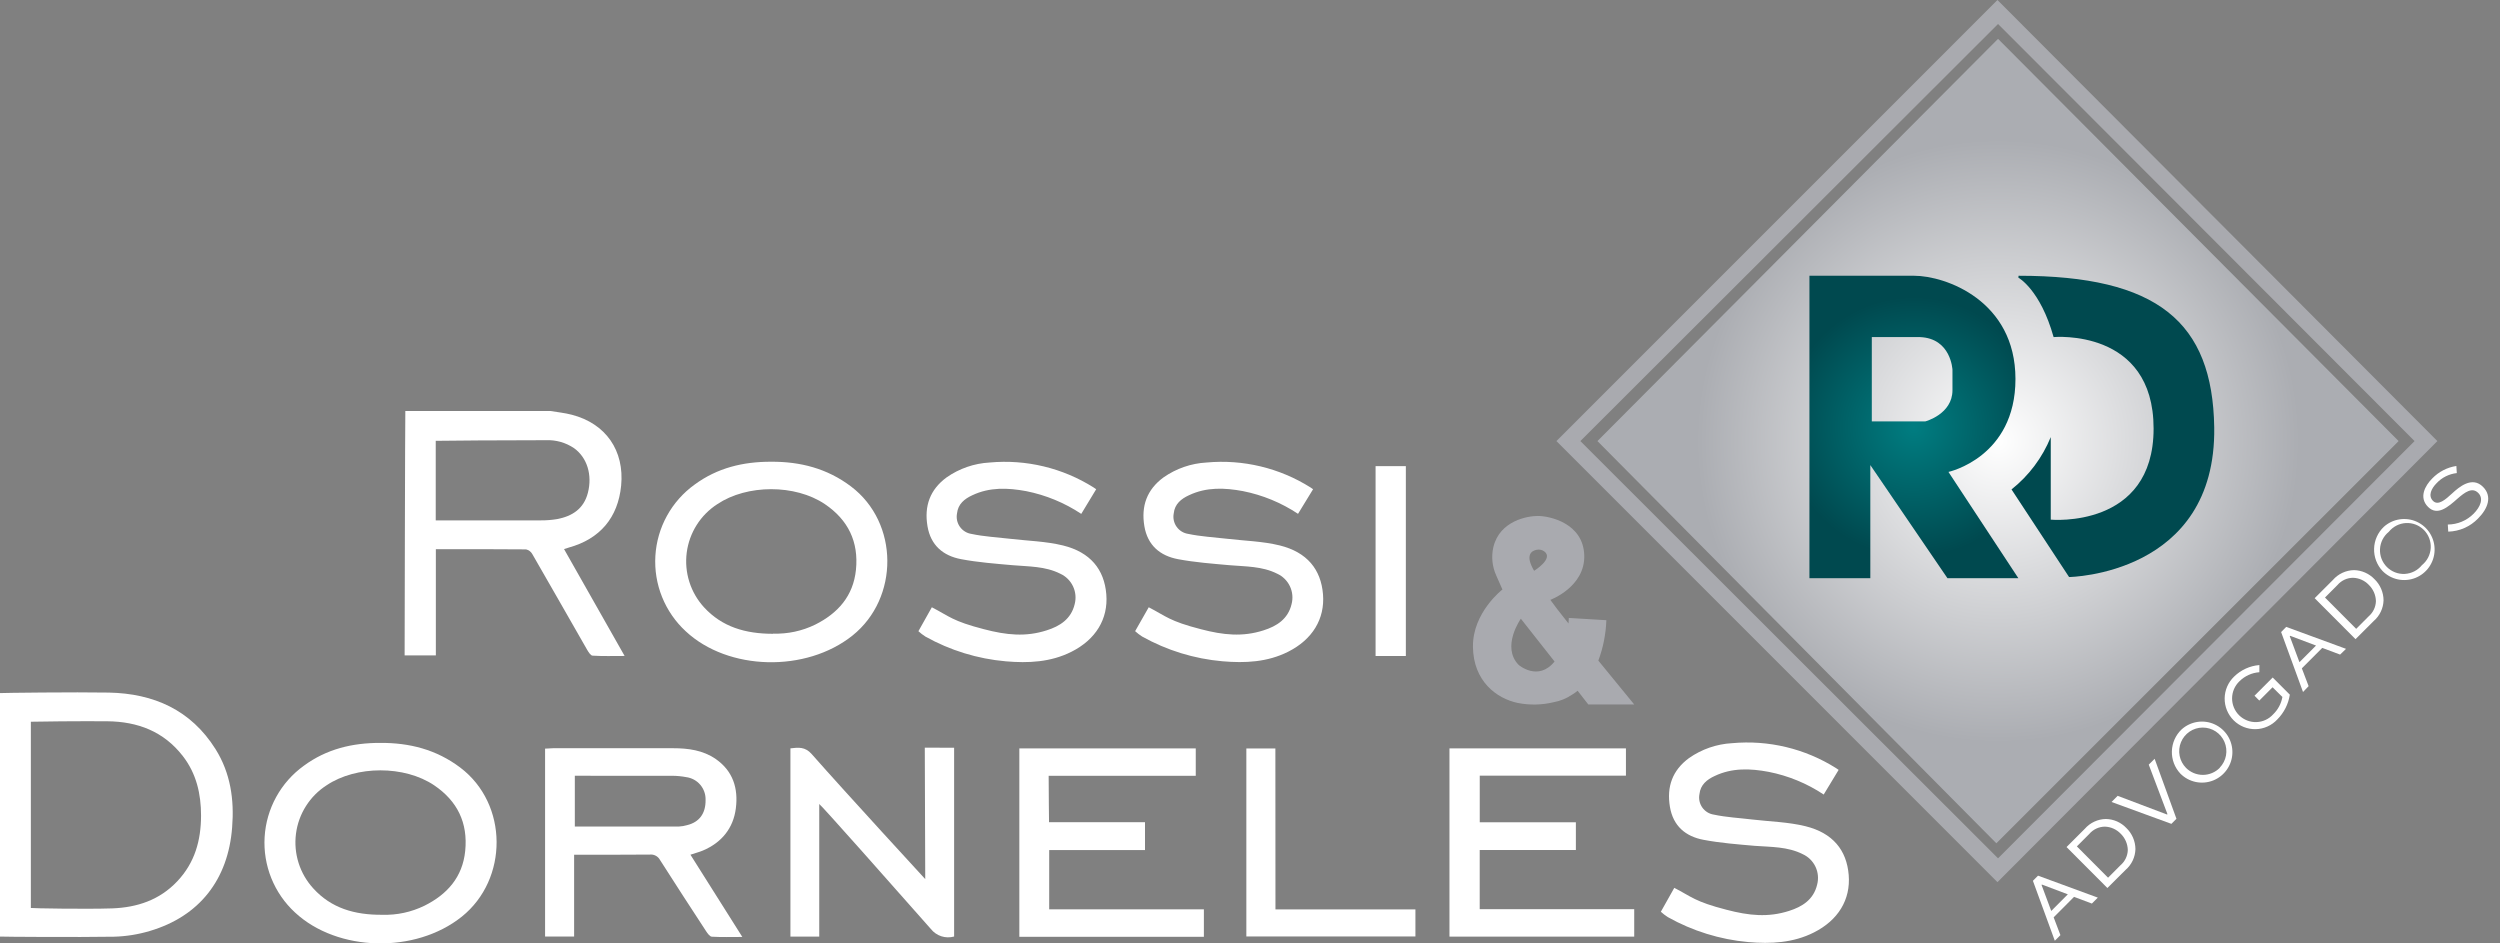 <svg width="212" height="80" viewBox="0 0 212 80" fill="none" xmlns="http://www.w3.org/2000/svg">
<rect x="0" y="0" width="212" height="80" fill="#808080" stroke="none"/>
<path d="M46.659 34.85C47.268 34.953 47.887 35.013 48.481 35.168C51.375 35.915 52.961 38.211 52.673 41.183C52.406 43.894 50.879 45.703 48.235 46.433C48.119 46.465 48.003 46.507 47.831 46.563C49.529 49.564 51.214 52.529 52.968 55.625C51.97 55.625 51.108 55.653 50.257 55.6C50.088 55.6 49.905 55.297 49.786 55.096C48.231 52.392 46.698 49.677 45.14 46.987C45.085 46.886 45.009 46.798 44.918 46.73C44.826 46.661 44.721 46.613 44.609 46.588C42.088 46.563 39.566 46.571 36.96 46.571V55.579H34.312C34.312 55.315 34.351 35.129 34.372 34.85H46.659ZM36.95 44.127C37.27 44.127 43.206 44.127 45.889 44.127C46.344 44.13 46.798 44.093 47.247 44.018C48.53 43.775 49.508 43.14 49.853 41.789C50.243 40.27 49.789 38.806 48.681 38.006C47.975 37.528 47.134 37.291 46.283 37.329C43.329 37.329 37.112 37.364 36.95 37.382V44.127Z" fill="white"/>
<path d="M0 79.421V58.774C0.162 58.756 6.305 58.678 9.221 58.731C13.029 58.805 16.187 60.198 18.28 63.53C19.549 65.554 19.873 67.814 19.686 70.152C19.352 74.594 16.901 77.704 12.709 78.945C11.719 79.242 10.694 79.406 9.66 79.432C6.569 79.485 0.165 79.439 0 79.421ZM2.616 76.996C2.704 77.024 7.287 77.108 9.516 77.031C11.626 76.953 13.529 76.326 15.03 74.736C16.532 73.145 17.042 71.262 17.049 69.168C17.049 67.328 16.659 65.603 15.502 64.112C13.88 62.021 11.672 61.189 9.105 61.164C7.121 61.143 2.796 61.185 2.616 61.203V76.996Z" fill="white"/>
<path d="M48.685 72.479V79.418H46.223V63.484C46.463 63.484 46.684 63.449 46.902 63.449C50.295 63.449 53.687 63.449 57.08 63.449C58.356 63.449 59.608 63.615 60.691 64.362C62.161 65.381 62.615 66.859 62.4 68.547C62.186 70.236 61.194 71.453 59.604 72.126C59.288 72.26 58.95 72.341 58.549 72.479L62.949 79.453C62.003 79.453 61.191 79.481 60.371 79.432C60.192 79.432 59.995 79.143 59.868 78.953C58.556 76.943 57.248 74.936 55.961 72.913C55.878 72.762 55.752 72.639 55.599 72.561C55.446 72.481 55.274 72.449 55.103 72.468C52.993 72.49 50.887 72.479 48.685 72.479ZM48.745 65.78V70.088C51.724 70.088 54.653 70.088 57.586 70.088C57.812 70.077 58.036 70.039 58.254 69.975C59.309 69.722 59.847 68.974 59.833 67.839C59.848 67.368 59.688 66.908 59.383 66.549C59.078 66.191 58.65 65.959 58.184 65.9C57.799 65.827 57.408 65.789 57.016 65.787C54.867 65.787 52.722 65.787 50.574 65.787L48.745 65.78Z" fill="white"/>
<path d="M32.237 62.998C34.724 62.98 37.01 63.565 39.028 65.089C43.125 68.184 43.108 74.566 39.165 77.729C35.223 80.892 28.615 80.73 25.014 77.376C24.138 76.569 23.453 75.575 23.007 74.468C22.562 73.362 22.368 72.169 22.44 70.978C22.512 69.787 22.847 68.627 23.422 67.582C23.997 66.537 24.797 65.633 25.763 64.937C27.694 63.513 29.892 62.994 32.237 62.998ZM32.42 77.574C33.656 77.612 34.882 77.348 35.993 76.805C37.92 75.846 39.225 74.386 39.45 72.158C39.689 69.778 38.789 67.927 36.813 66.591C34.305 64.902 30.215 64.905 27.697 66.591C26.991 67.044 26.393 67.646 25.944 68.356C25.495 69.065 25.207 69.865 25.099 70.698C24.991 71.531 25.067 72.378 25.32 73.179C25.573 73.98 25.998 74.716 26.565 75.335C28.091 77.017 30.071 77.591 32.42 77.574Z" fill="white"/>
<path d="M65.372 39.155C67.858 39.138 70.144 39.723 72.163 41.25C76.26 44.346 76.242 50.727 72.3 53.887C68.358 57.046 61.75 56.891 58.152 53.534C57.276 52.727 56.59 51.733 56.144 50.627C55.698 49.52 55.504 48.327 55.576 47.136C55.648 45.944 55.983 44.784 56.559 43.739C57.134 42.694 57.934 41.791 58.901 41.095C60.839 39.67 63.023 39.152 65.372 39.155ZM65.555 53.732C66.791 53.773 68.019 53.51 69.131 52.967C71.055 52.004 72.359 50.544 72.585 48.316C72.824 45.939 71.923 44.085 69.947 42.748C67.44 41.059 63.353 41.063 60.835 42.748C60.129 43.202 59.531 43.804 59.081 44.514C58.632 45.224 58.343 46.023 58.235 46.857C58.127 47.691 58.202 48.538 58.455 49.339C58.708 50.141 59.133 50.877 59.699 51.496C61.226 53.16 63.206 53.746 65.555 53.746V53.732Z" fill="white"/>
<path d="M133.634 69.729V72.081H125.479V77.098H138.582V79.425H122.915V63.463H137.879V65.776H125.482V69.729H133.634Z" fill="white"/>
<path d="M88.972 77.112H102.089V79.439H86.44V63.463H101.4V65.787H88.926C88.926 67.06 88.958 69.725 88.958 69.725H97.096V72.088H88.972V77.112Z" fill="white"/>
<path d="M97.412 51.496C98.882 52.254 99.146 52.667 101.84 53.358C103.746 53.858 105.381 54.024 107.15 53.453C108.268 53.1 109.225 52.494 109.524 51.235C109.658 50.73 109.61 50.193 109.387 49.72C109.164 49.247 108.782 48.868 108.307 48.651C107.027 48.005 105.627 48.048 104.249 47.928C102.793 47.797 101.327 47.688 99.892 47.417C98.379 47.131 97.317 46.249 97.043 44.624C96.755 42.914 97.258 41.518 98.664 40.485C99.738 39.732 101 39.295 102.308 39.222C105.402 38.935 108.504 39.679 111.135 41.338C111.187 41.37 111.237 41.408 111.349 41.486L110.073 43.573C108.654 42.631 107.065 41.976 105.395 41.645C103.852 41.359 102.308 41.292 100.824 41.997C100.173 42.297 99.614 42.734 99.533 43.535C99.495 43.73 99.496 43.931 99.538 44.125C99.579 44.32 99.659 44.504 99.774 44.666C99.888 44.829 100.034 44.966 100.203 45.071C100.372 45.175 100.561 45.244 100.757 45.273C101.812 45.498 102.916 45.555 103.999 45.682C105.511 45.862 107.059 45.893 108.525 46.253C110.843 46.828 112.017 48.288 112.19 50.389C112.362 52.49 111.289 54.232 109.239 55.265C107.481 56.154 105.578 56.242 103.665 56.076C101.272 55.867 98.951 55.152 96.853 53.978C96.643 53.844 96.444 53.692 96.259 53.523C96.259 53.523 97.18 51.891 97.412 51.496Z" fill="white"/>
<path d="M141.979 75.289C143.449 76.044 143.713 76.456 146.407 77.147C148.313 77.648 149.945 77.814 151.717 77.243C152.835 76.89 153.792 76.283 154.091 75.025C154.227 74.518 154.179 73.979 153.955 73.504C153.732 73.03 153.347 72.65 152.871 72.433C151.594 71.788 150.194 71.83 148.816 71.728C147.36 71.601 145.893 71.488 144.459 71.217C142.943 70.931 141.884 70.053 141.61 68.424C141.322 66.714 141.821 65.321 143.228 64.285C144.303 63.532 145.566 63.095 146.875 63.022C149.968 62.737 153.068 63.48 155.698 65.138L155.916 65.286C155.487 65.991 155.082 66.668 154.65 67.377C153.233 66.434 151.645 65.78 149.976 65.452C148.429 65.163 146.885 65.099 145.405 65.804C144.754 66.104 144.195 66.545 144.114 67.342C144.075 67.537 144.076 67.737 144.117 67.932C144.158 68.126 144.238 68.311 144.352 68.473C144.466 68.636 144.612 68.773 144.781 68.878C144.95 68.982 145.138 69.051 145.334 69.08C146.389 69.306 147.493 69.362 148.577 69.493C150.089 69.672 151.64 69.701 153.106 70.064C155.424 70.635 156.598 72.095 156.77 74.196C156.943 76.297 155.87 78.039 153.82 79.072C152.062 79.961 150.159 80.053 148.246 79.887C145.851 79.67 143.529 78.949 141.431 77.771C141.221 77.637 141.023 77.485 140.84 77.317C140.84 77.317 141.751 75.68 141.979 75.289Z" fill="white"/>
<path d="M79.02 51.496C80.49 52.254 80.754 52.667 83.444 53.358C85.354 53.859 86.985 54.024 88.758 53.453C89.876 53.101 90.833 52.494 91.132 51.235C91.265 50.73 91.216 50.193 90.992 49.72C90.769 49.247 90.386 48.868 89.911 48.651C88.631 48.006 87.231 48.048 85.856 47.928C84.401 47.798 82.931 47.688 81.499 47.417C79.984 47.131 78.925 46.25 78.651 44.624C78.362 42.914 78.862 41.518 80.269 40.485C81.343 39.732 82.606 39.295 83.915 39.222C87.008 38.935 90.11 39.679 92.739 41.338C92.791 41.37 92.841 41.409 92.957 41.486C92.528 42.191 92.12 42.865 91.691 43.577C90.273 42.635 88.685 41.98 87.017 41.648C85.47 41.363 83.926 41.296 82.445 42.001C81.795 42.301 81.239 42.738 81.155 43.538C81.117 43.733 81.119 43.934 81.16 44.129C81.202 44.323 81.282 44.507 81.397 44.669C81.511 44.831 81.657 44.969 81.826 45.073C81.994 45.178 82.183 45.247 82.379 45.276C83.433 45.502 84.538 45.559 85.621 45.686C87.133 45.865 88.684 45.897 90.15 46.257C92.468 46.831 93.642 48.291 93.815 50.393C93.987 52.494 92.915 54.236 90.861 55.269C89.102 56.157 87.2 56.246 85.29 56.08C82.897 55.87 80.574 55.155 78.475 53.982C78.264 53.847 78.066 53.695 77.881 53.527C77.881 53.527 78.791 51.891 79.02 51.496Z" fill="white"/>
<path d="M80.909 63.41V79.418C80.553 79.517 80.176 79.51 79.825 79.396C79.475 79.281 79.165 79.066 78.936 78.776C76.041 75.49 69.532 68.146 69.472 68.181V79.425H67.028V63.46C67.696 63.386 68.266 63.304 68.832 63.946C71.74 67.246 78.461 74.549 78.461 74.549L78.422 63.4L80.909 63.41Z" fill="white"/>
<path d="M108.159 77.116H120.028V79.411H105.69V63.47H108.152L108.159 77.116Z" fill="white"/>
<path d="M119.216 55.628H116.649V39.529H119.216C119.216 39.529 119.216 55.339 119.216 55.628Z" fill="white"/>
<path d="M135.463 37.403L169.29 71.509L203.402 37.403L169.434 3.293L135.463 37.403Z" fill="url(#paint0_radial_118_25)"/>
<path d="M165.228 40.019C165.228 40.019 170.911 38.792 170.911 32.139C170.911 25.485 164.971 23.384 162.316 23.384H153.44V49.032H158.603V39.438L165.144 49.032H171.157L165.228 40.019ZM163.273 35.732H158.729V28.585H162.802C165.46 28.683 165.569 31.36 165.569 31.36V33.091C165.569 35.125 163.273 35.732 163.273 35.732Z" fill="url(#paint1_radial_118_25)"/>
<path d="M171.157 23.546C171.157 23.546 173.011 24.541 174.146 28.585C174.146 28.585 182.625 27.809 182.625 36.342C182.625 44.875 173.904 44.067 173.904 44.067V37.065C173.194 38.807 172.049 40.336 170.577 41.504L175.458 48.933C175.458 48.933 187.942 48.771 187.767 36.24C187.626 27.294 182.956 23.384 171.175 23.384" fill="url(#paint2_radial_118_25)"/>
<path d="M169.385 0L131.985 37.403L169.385 74.806L206.69 37.403L169.385 0ZM134.014 37.403L169.434 2.034L204.755 37.403L169.434 72.786L134.014 37.403Z" fill="#A9AAAF"/>
<path d="M174.248 79.777L172.391 74.693L172.824 74.256L177.895 76.118L177.392 76.622L175.88 76.054L174.15 77.789L174.723 79.298L174.248 79.777ZM173.946 77.249L175.352 75.839L173.155 75.01L173.123 75.042L173.946 77.249Z" fill="white"/>
<path d="M178.707 75.303L175.243 71.83L176.784 70.289C177.008 70.03 177.285 69.822 177.595 69.677C177.905 69.533 178.242 69.455 178.584 69.45C178.909 69.457 179.229 69.528 179.526 69.659C179.823 69.791 180.091 69.98 180.315 70.215C180.556 70.447 180.748 70.725 180.88 71.033C181.013 71.34 181.082 71.671 181.085 72.007C181.075 72.343 180.996 72.673 180.852 72.977C180.708 73.28 180.502 73.55 180.248 73.769L178.707 75.303ZM179.822 73.368C180.009 73.208 180.16 73.011 180.266 72.789C180.372 72.568 180.43 72.326 180.438 72.081C180.425 71.558 180.208 71.061 179.833 70.698C179.481 70.329 178.998 70.114 178.489 70.099C178.239 70.102 177.992 70.159 177.765 70.265C177.538 70.371 177.337 70.525 177.174 70.716L176.119 71.774L178.764 74.429L179.822 73.368Z" fill="white"/>
<path d="M182.713 64.345L184.563 69.433L184.134 69.863L179.059 68.008L179.576 67.486L183.768 69.073L183.8 69.038L182.214 64.842L182.713 64.345Z" fill="white"/>
<path d="M184.999 61.855C185.374 61.516 185.841 61.295 186.34 61.219C186.84 61.143 187.351 61.216 187.809 61.429C188.268 61.641 188.654 61.984 188.921 62.414C189.187 62.845 189.321 63.345 189.307 63.851C189.293 64.358 189.13 64.849 188.84 65.263C188.55 65.678 188.145 65.999 187.675 66.185C187.205 66.371 186.691 66.415 186.197 66.311C185.702 66.207 185.249 65.96 184.893 65.6C184.414 65.088 184.155 64.407 184.175 63.706C184.195 63.004 184.491 62.339 184.999 61.855ZM188.234 65.099C188.508 64.815 188.692 64.457 188.764 64.068C188.835 63.68 188.791 63.279 188.636 62.915C188.481 62.552 188.223 62.243 187.893 62.026C187.564 61.81 187.178 61.696 186.784 61.698C186.39 61.7 186.005 61.819 185.678 62.04C185.352 62.261 185.097 62.573 184.947 62.938C184.796 63.303 184.757 63.705 184.833 64.092C184.909 64.48 185.098 64.836 185.375 65.117C185.563 65.305 185.786 65.454 186.031 65.556C186.277 65.658 186.54 65.71 186.805 65.71C187.071 65.71 187.334 65.657 187.579 65.554C187.824 65.452 188.047 65.302 188.234 65.113V65.099Z" fill="white"/>
<path d="M191.593 57.004C190.955 57.05 190.355 57.324 189.901 57.776C189.706 57.962 189.551 58.186 189.444 58.434C189.338 58.682 189.282 58.949 189.281 59.219C189.28 59.489 189.333 59.756 189.438 60.005C189.542 60.254 189.695 60.479 189.888 60.667C190.082 60.855 190.311 61.002 190.562 61.099C190.813 61.197 191.081 61.242 191.351 61.233C191.62 61.224 191.884 61.16 192.128 61.046C192.372 60.932 192.591 60.769 192.771 60.568C193.177 60.175 193.448 59.663 193.548 59.105L192.714 58.28L191.589 59.408L191.181 58.999L192.725 57.452L194.177 58.908C194.056 59.7 193.687 60.434 193.122 61.002C192.888 61.257 192.604 61.462 192.289 61.604C191.974 61.747 191.633 61.825 191.287 61.833C190.941 61.841 190.598 61.779 190.276 61.651C189.955 61.522 189.662 61.331 189.416 61.087C189.17 60.843 188.976 60.552 188.844 60.231C188.713 59.911 188.647 59.567 188.651 59.22C188.655 58.873 188.728 58.531 188.867 58.213C189.006 57.895 189.207 57.609 189.458 57.37C190.036 56.806 190.792 56.462 191.596 56.397L191.593 57.004Z" fill="white"/>
<path d="M195.296 58.682L193.439 53.598L193.871 53.16L198.943 55.022L198.44 55.509L196.927 54.941L195.197 56.676L195.771 58.185L195.296 58.682ZM194.993 56.154L196.4 54.743L194.202 53.915L194.17 53.947L194.993 56.154Z" fill="white"/>
<path d="M199.748 54.2L196.284 50.727L197.824 49.187C198.049 48.928 198.325 48.719 198.635 48.575C198.946 48.43 199.283 48.352 199.625 48.347C199.949 48.354 200.269 48.425 200.566 48.557C200.863 48.688 201.131 48.877 201.355 49.112C201.596 49.344 201.789 49.622 201.921 49.93C202.053 50.238 202.123 50.569 202.125 50.904C202.116 51.24 202.036 51.571 201.891 51.874C201.747 52.178 201.54 52.448 201.285 52.667L199.748 54.2ZM200.863 52.265C201.049 52.105 201.2 51.908 201.306 51.687C201.412 51.465 201.471 51.223 201.478 50.978C201.466 50.455 201.249 49.959 200.873 49.596C200.522 49.226 200.039 49.011 199.53 48.996C199.279 48.999 199.033 49.056 198.806 49.162C198.579 49.269 198.377 49.422 198.215 49.613L197.16 50.671L199.804 53.326L200.863 52.265Z" fill="white"/>
<path d="M202.146 44.677C202.522 44.338 202.988 44.117 203.488 44.041C203.987 43.965 204.498 44.038 204.957 44.25C205.416 44.463 205.802 44.806 206.068 45.236C206.334 45.667 206.469 46.166 206.454 46.673C206.44 47.179 206.278 47.67 205.988 48.085C205.698 48.5 205.293 48.821 204.823 49.007C204.353 49.193 203.839 49.237 203.344 49.133C202.85 49.029 202.397 48.781 202.041 48.422C201.561 47.91 201.303 47.229 201.323 46.528C201.342 45.826 201.639 45.16 202.146 44.677ZM205.382 47.921C205.601 47.744 205.78 47.523 205.908 47.273C206.036 47.022 206.111 46.747 206.126 46.466C206.141 46.185 206.097 45.903 205.996 45.64C205.896 45.377 205.741 45.138 205.543 44.939C205.344 44.74 205.106 44.585 204.843 44.484C204.581 44.383 204.3 44.339 204.02 44.354C203.739 44.37 203.465 44.444 203.215 44.572C202.965 44.701 202.745 44.881 202.568 45.1C202.349 45.277 202.17 45.498 202.042 45.748C201.914 45.999 201.84 46.274 201.825 46.555C201.809 46.837 201.853 47.118 201.954 47.381C202.054 47.644 202.209 47.883 202.408 48.082C202.606 48.281 202.845 48.436 203.107 48.537C203.369 48.638 203.65 48.682 203.931 48.667C204.211 48.652 204.485 48.577 204.735 48.449C204.985 48.32 205.206 48.14 205.382 47.921Z" fill="white"/>
<path d="M208.336 40.118C207.681 40.189 207.073 40.493 206.623 40.975C206.18 41.423 205.881 42.033 206.317 42.473C206.753 42.914 207.372 42.368 207.949 41.835C208.526 41.303 209.633 40.354 210.558 41.285C211.367 42.093 210.973 43.133 210.14 43.968C209.475 44.658 208.567 45.058 207.611 45.083L207.573 44.48C208.393 44.477 209.18 44.149 209.76 43.566C210.347 42.974 210.625 42.272 210.157 41.803C209.637 41.285 209.028 41.736 208.399 42.283C207.604 42.988 206.7 43.782 205.902 42.988C205.104 42.195 205.631 41.194 206.254 40.573C206.802 40.005 207.521 39.633 208.3 39.515L208.336 40.118Z" fill="white"/>
<path d="M135.54 56.02C135.949 54.922 136.178 53.764 136.219 52.593L133.033 52.402C133.033 52.402 133.033 52.586 133.008 52.871C132.266 51.94 131.686 51.189 131.468 50.868C131.468 50.868 134.436 49.772 134.345 47.075C134.253 44.377 131.436 43.753 130.406 43.753C129.555 43.753 127.192 44.138 126.64 46.383C126.451 47.198 126.537 48.053 126.886 48.813L127.406 49.99C127.406 49.99 124.874 51.933 124.906 54.846C124.937 57.758 126.903 59.236 128.718 59.613C129.719 59.808 130.75 59.787 131.742 59.549C132.307 59.447 132.844 59.227 133.318 58.904C133.481 58.808 133.637 58.698 133.782 58.576L134.689 59.74H138.582C138.582 59.74 137.151 57.977 135.54 56.02ZM130.322 46.62C130.429 46.598 130.541 46.599 130.648 46.622C130.756 46.645 130.858 46.69 130.947 46.754C131.795 47.36 130.093 48.404 130.093 48.404C129.288 47.046 129.892 46.694 130.322 46.62ZM128.781 56.383C127.28 54.846 128.968 52.466 128.968 52.466L131.827 56.097C130.434 57.818 128.781 56.383 128.781 56.383Z" fill="#A9AAAF"/>
<defs>
<radialGradient id="paint0_radial_118_25" cx="0" cy="0" r="1" gradientUnits="userSpaceOnUse" gradientTransform="translate(169.434 37.403) scale(33.996 34.085)">
<stop stop-color="white"/>
<stop offset="0.75" stop-color="#ABADB2"/>
</radialGradient>
<radialGradient id="paint1_radial_118_25" cx="0" cy="0" r="1" gradientUnits="userSpaceOnUse" gradientTransform="translate(162.299 36.208) scale(11 11.029)">
<stop stop-color="#007D81"/>
<stop offset="1" stop-color="#00494F"/>
</radialGradient>
<radialGradient id="paint2_radial_118_25" cx="0" cy="0" r="1" gradientUnits="userSpaceOnUse" gradientTransform="translate(12436.1 7563.36) scale(531.043 789.204)">
<stop stop-color="#007D81"/>
<stop offset="1" stop-color="#00494F"/>
</radialGradient>
</defs>
</svg>
